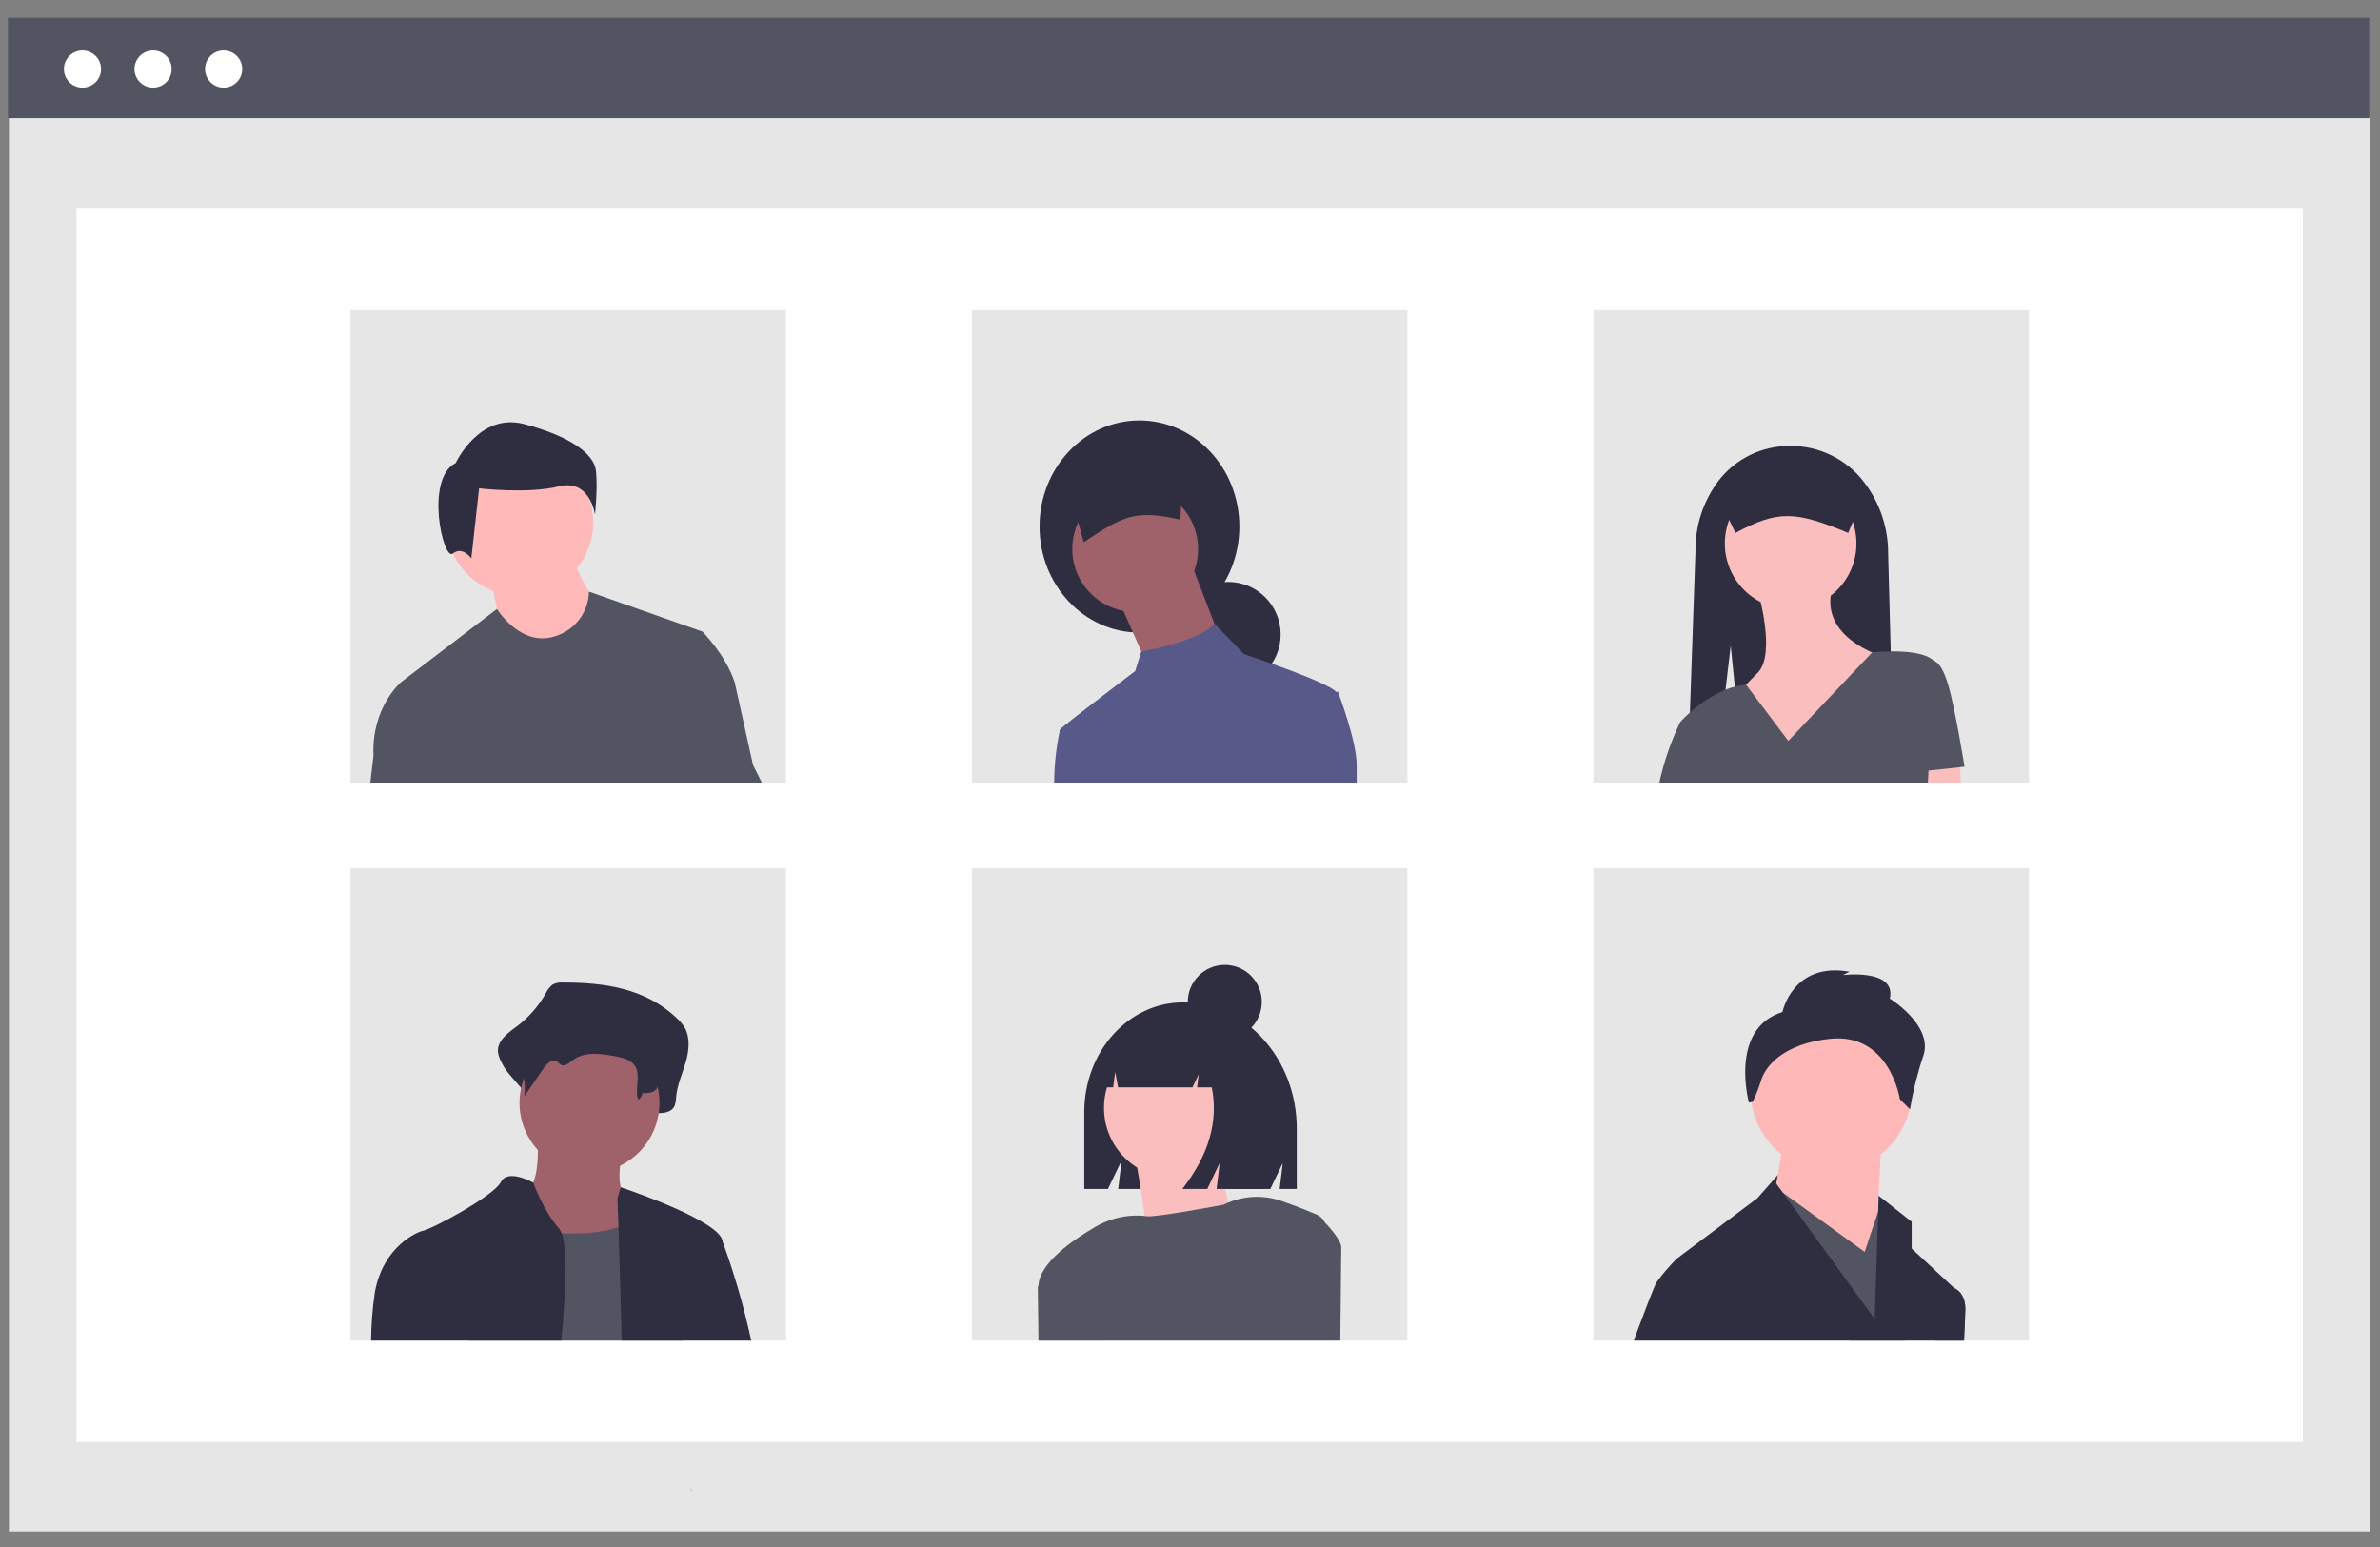 <svg width="120" height="78" viewBox="0 0 120 78" fill="none" xmlns="http://www.w3.org/2000/svg">
<rect x="0" y="0" width="120" height="78" fill="#808080" stroke="none"/>
<g clip-path="url(#clip0)">
<path d="M119.518 0.964H0.451V77.22H119.518V0.964Z" fill="#E6E6E6"/>
<path d="M116.114 10.528H3.856V72.708H116.114V10.528Z" fill="white"/>
<path d="M119.467 0.896H0.4V5.955H119.467V0.896Z" fill="#535461"/>
<path d="M4.159 4.42C4.677 4.42 5.097 4 5.097 3.482C5.097 2.965 4.677 2.545 4.159 2.545C3.642 2.545 3.222 2.965 3.222 3.482C3.222 4 3.642 4.42 4.159 4.42Z" fill="white"/>
<path d="M7.718 4.42C8.236 4.42 8.656 4 8.656 3.482C8.656 2.965 8.236 2.545 7.718 2.545C7.2 2.545 6.781 2.965 6.781 3.482C6.781 4 7.2 4.42 7.718 4.42Z" fill="white"/>
<path d="M11.277 4.42C11.795 4.42 12.214 4 12.214 3.482C12.214 2.965 11.795 2.545 11.277 2.545C10.759 2.545 10.339 2.965 10.339 3.482C10.339 4 10.759 4.42 11.277 4.42Z" fill="white"/>
<path d="M39.624 15.642H17.668V39.462H39.624V15.642Z" fill="#E6E6E6"/>
<path d="M70.962 15.642H49.007V39.462H70.962V15.642Z" fill="#E6E6E6"/>
<path d="M102.301 15.642H80.345V39.462H102.301V15.642Z" fill="#E6E6E6"/>
<path d="M39.624 43.774H17.668V67.594H39.624V43.774Z" fill="#E6E6E6"/>
<path d="M70.962 43.774H49.007V67.594H70.962V43.774Z" fill="#E6E6E6"/>
<path d="M102.301 43.774H80.345V67.594H102.301V43.774Z" fill="#E6E6E6"/>
<path d="M26.196 30.046C28.246 30.046 29.908 28.384 29.908 26.334C29.908 24.285 28.246 22.623 26.196 22.623C24.147 22.623 22.485 24.285 22.485 26.334C22.485 28.384 24.147 30.046 26.196 30.046Z" fill="#FFB9B9"/>
<path d="M24.747 29.176C24.747 29.176 25.21 31.38 25.21 31.611C25.21 31.843 27.414 32.887 27.414 32.887L29.386 32.539L30.082 30.452C30.082 30.452 28.922 28.712 28.922 28.016L24.747 29.176Z" fill="#FFB9B9"/>
<path d="M22.978 23.344C22.978 23.344 24.156 20.791 26.415 21.38C28.673 21.969 29.95 22.853 30.048 23.737C30.146 24.621 29.999 25.946 29.999 25.946C29.999 25.946 29.753 24.13 28.182 24.523C26.611 24.915 24.156 24.621 24.156 24.621L23.763 28.156C23.763 28.156 23.322 27.517 22.831 27.91C22.34 28.303 21.407 24.13 22.978 23.344Z" fill="#2F2E41"/>
<path d="M37.968 38.571L37.041 34.394C36.576 33.002 35.417 31.844 35.417 31.844L29.698 29.832H29.696C29.685 30.338 29.515 30.827 29.209 31.23C28.904 31.633 28.479 31.929 27.995 32.077C26.255 32.656 25.057 30.705 25.057 30.705L20.222 34.394C20.222 34.394 18.715 35.671 18.831 38.107L18.671 39.462H38.414L37.968 38.571Z" fill="#535461"/>
<path d="M57.451 31.895C60.233 31.895 62.489 29.501 62.489 26.548C62.489 23.594 60.233 21.2 57.451 21.2C54.669 21.2 52.414 23.594 52.414 26.548C52.414 29.501 54.669 31.895 57.451 31.895Z" fill="#2F2E41"/>
<path d="M61.921 34.64C63.384 34.64 64.571 33.453 64.571 31.99C64.571 30.526 63.384 29.34 61.921 29.34C60.457 29.34 59.271 30.526 59.271 31.99C59.271 33.453 60.457 34.64 61.921 34.64Z" fill="#2F2E41"/>
<path d="M60.075 28.441L61.495 32.132L57.898 33.646L57.583 32.93L56.478 30.428L60.075 28.441Z" fill="#9F616A"/>
<path d="M57.236 30.854C58.987 30.854 60.407 29.434 60.407 27.683C60.407 25.932 58.987 24.513 57.236 24.513C55.485 24.513 54.065 25.932 54.065 27.683C54.065 29.434 55.485 30.854 57.236 30.854Z" fill="#9F616A"/>
<path d="M54.644 27.336C56.637 26.006 57.233 25.688 59.517 26.202L59.654 22.869L53.751 24.108L54.644 27.336Z" fill="#2F2E41"/>
<path d="M67.457 34.875L67.369 34.886C67.367 34.883 67.365 34.88 67.362 34.877C67.015 34.53 65.359 33.899 64.125 33.462H64.123C63.339 33.183 62.725 32.983 62.725 32.983L61.233 31.449C60.857 31.871 60.062 32.198 59.307 32.428C58.729 32.603 58.141 32.743 57.547 32.848H57.545L57.236 33.835C57.236 33.835 53.734 36.486 53.451 36.769H53.449V36.772C53.427 36.804 53.417 36.844 53.423 36.883V36.89C53.246 37.736 53.156 38.598 53.152 39.462H68.404V38.568C68.404 37.337 67.457 34.875 67.457 34.875Z" fill="#575A89"/>
<path d="M95.504 39.462H87.962L87.547 35.365L87.522 35.116L87.471 34.622L87.263 32.556L87.002 34.775L86.451 39.462H85.081L85.132 38.003L85.183 36.524L85.205 35.928L85.486 27.818C85.464 26.532 85.871 25.277 86.642 24.248C87.07 23.691 87.622 23.241 88.254 22.936C88.887 22.63 89.582 22.476 90.284 22.486C91.001 22.483 91.709 22.647 92.351 22.964C92.994 23.281 93.555 23.742 93.99 24.312C94.786 25.351 95.213 26.627 95.201 27.936L95.331 32.845L95.504 39.462Z" fill="#2F2E41"/>
<path d="M90.284 30.72C92.117 30.72 93.602 29.235 93.602 27.403C93.602 25.571 92.117 24.085 90.284 24.085C88.453 24.085 86.967 25.571 86.967 27.403C86.967 29.235 88.453 30.72 90.284 30.72Z" fill="#FBBEBE"/>
<path d="M88.626 29.772C88.626 29.772 89.574 32.971 88.626 33.919C87.678 34.866 87.441 35.222 87.441 35.222L90.166 38.895L94.905 33.089C94.905 33.089 91.588 32.142 92.417 29.535L88.626 29.772Z" fill="#FBBEBE"/>
<path d="M98.859 39.462H96.061L96.014 38.983L95.972 38.54L97.26 38.378L98.814 38.184L98.832 38.681L98.859 39.462Z" fill="#FBBEBE"/>
<path d="M99.052 38.657C99.052 38.657 98.578 35.696 98.222 34.511C97.867 33.326 97.511 33.326 97.511 33.326H97.511L97.511 33.326C97.093 32.908 96.087 32.833 95.331 32.845C94.8 32.851 94.392 32.898 94.392 32.898L90.166 37.355L88.038 34.526V34.524C87.847 34.539 87.657 34.572 87.471 34.622C87.312 34.663 87.155 34.714 87.002 34.775C86.343 35.056 85.736 35.446 85.205 35.928H85.203C84.897 36.203 84.716 36.406 84.716 36.406C84.248 37.38 83.895 38.406 83.664 39.462H97.205L97.236 38.853V38.852L99.052 38.657Z" fill="#535461"/>
<path d="M87.5 26.87C89.643 25.715 90.523 25.763 93.187 26.87L93.898 25.138C93.897 24.812 93.768 24.499 93.537 24.268C93.307 24.038 92.994 23.908 92.668 23.908H87.901C87.575 23.908 87.262 24.038 87.032 24.268C86.801 24.499 86.671 24.812 86.671 25.138L87.5 26.87Z" fill="#2F2E41"/>
<path d="M28.356 49.54C28.179 49.525 28.002 49.565 27.849 49.653C27.703 49.777 27.586 49.931 27.506 50.105C27.135 50.757 26.633 51.324 26.032 51.771C25.593 52.092 25.036 52.492 25.111 53.084C25.151 53.279 25.223 53.467 25.325 53.638C25.729 54.454 26.832 55.084 26.724 56.016C27.125 55.343 26.588 55.011 26.99 54.339C27.181 54.018 27.513 53.657 27.802 53.858C27.898 53.925 27.962 54.046 28.062 54.105C28.303 54.246 28.558 53.977 28.771 53.786C29.504 53.128 30.547 53.3 31.459 53.505C31.89 53.602 32.363 53.729 32.617 54.141C32.952 54.682 32.299 55.266 32.134 55.878C32.121 55.931 32.12 55.985 32.133 56.038C32.145 56.09 32.169 56.139 32.205 56.179C32.24 56.22 32.284 56.252 32.334 56.272C32.385 56.291 32.439 56.299 32.492 56.293C32.766 56.266 33.09 56.244 33.106 56.124C33.451 56.136 33.873 56.097 34.02 55.739C34.066 55.597 34.089 55.449 34.091 55.3C34.145 54.698 34.401 54.148 34.57 53.575C34.74 53.001 34.813 52.329 34.528 51.821C34.426 51.652 34.299 51.499 34.153 51.366C32.531 49.796 30.398 49.537 28.356 49.54Z" fill="#2F2E41"/>
<path d="M27.076 57.191C27.076 57.191 27.429 60.131 26.136 60.366C24.842 60.602 27.311 64.6 27.311 64.6L33.191 65.305L31.78 60.602C31.78 60.602 30.839 60.249 31.427 57.897C32.015 55.545 27.076 57.191 27.076 57.191Z" fill="#9F616A"/>
<path d="M29.722 59.132C31.671 59.132 33.25 57.552 33.25 55.604C33.25 53.656 31.671 52.076 29.722 52.076C27.774 52.076 26.194 53.656 26.194 55.604C26.194 57.552 27.774 59.132 29.722 59.132Z" fill="#9F616A"/>
<path d="M23.65 67.594C24.274 65.141 25.135 61.837 25.135 61.837C25.135 61.837 25.471 61.905 25.998 61.983C26.769 62.097 27.546 62.168 28.324 62.194C29.321 62.221 30.371 62.156 31.183 61.875C31.489 61.776 31.775 61.624 32.027 61.424C32.133 61.339 32.228 61.24 32.309 61.131C33.721 59.249 34.308 66.422 34.308 66.422L34.417 67.594L23.65 67.594Z" fill="#535461"/>
<path d="M34.922 75.174C34.875 75.174 34.828 75.175 34.782 75.178L34.849 75.053C34.872 75.092 34.895 75.133 34.922 75.174Z" fill="#FFB8B8"/>
<path d="M28.527 50.463C28.385 50.452 28.243 50.48 28.115 50.543C27.999 50.627 27.904 50.736 27.836 50.862C27.522 51.334 27.113 51.735 26.636 52.04C26.279 52.267 25.825 52.549 25.886 52.968C25.919 53.108 25.979 53.241 26.06 53.359C26.39 53.942 26.522 54.616 26.435 55.28L27.415 53.855C27.571 53.628 27.841 53.373 28.076 53.515C28.155 53.562 28.207 53.648 28.289 53.69C28.484 53.789 28.692 53.599 28.866 53.464C29.462 52.999 30.311 53.12 31.054 53.265C31.404 53.334 31.789 53.424 31.997 53.715C32.341 54.198 31.981 54.897 32.182 55.455C32.239 55.416 32.286 55.366 32.323 55.307C32.359 55.249 32.384 55.184 32.395 55.116C32.675 55.125 33.019 55.097 33.139 54.844C33.175 54.745 33.195 54.64 33.196 54.534C33.24 54.108 33.449 53.72 33.587 53.315C33.724 52.909 33.784 52.434 33.552 52.075C33.467 51.953 33.364 51.845 33.247 51.753C31.926 50.644 30.19 50.461 28.527 50.463Z" fill="#2F2E41"/>
<path d="M28.193 61.953C27.389 61.034 26.911 59.693 26.889 59.633V59.631C26.889 59.631 25.606 58.897 25.253 59.602C24.901 60.308 21.608 62.071 21.255 62.071C21.252 62.073 21.249 62.074 21.246 62.074C21.107 62.121 19.355 62.758 18.904 65.129C18.782 65.945 18.716 66.769 18.709 67.594H28.298C28.397 66.555 28.472 65.583 28.501 64.743C28.543 63.573 28.502 62.663 28.325 62.194C28.296 62.106 28.252 62.025 28.193 61.953Z" fill="#2F2E41"/>
<path d="M36.439 62.615C36.433 62.587 36.429 62.564 36.425 62.542C36.409 62.48 36.382 62.42 36.346 62.367C36.345 62.366 36.344 62.364 36.344 62.363C35.665 61.31 31.297 59.862 31.297 59.862L31.133 60.426C31.133 60.426 31.154 60.983 31.183 61.875C31.212 62.71 31.247 63.838 31.281 65.077C31.304 65.886 31.324 66.743 31.343 67.594H37.878C37.512 65.904 37.031 64.24 36.439 62.615Z" fill="#2F2E41"/>
<path d="M97.577 67.594L98.077 65.151L98.542 64.955L98.545 64.956C98.587 64.972 99.093 65.186 99.093 65.998C99.093 66.162 99.068 66.749 99.027 67.594H97.577Z" fill="#575A89"/>
<path d="M92.326 59.061C94.568 59.061 96.386 57.243 96.386 55.001C96.386 52.759 94.568 50.941 92.326 50.941C90.083 50.941 88.265 52.759 88.265 55.001C88.265 57.243 90.083 59.061 92.326 59.061Z" fill="#FFB8B8"/>
<path d="M94.863 57.37L94.525 64.306L89.28 61.261L89.957 57.37H94.863Z" fill="#FFB8B8"/>
<path d="M96.386 64.644L96.042 67.594H93.288L90.3 61.853L89.458 60.236L89.054 59.972L89.522 59.866L89.891 60.133L94.017 63.122L94.679 61.136L94.697 61.085L94.863 60.585L96.386 64.644Z" fill="#535461"/>
<path d="M89.872 51.026C89.872 51.026 90.38 48.488 93.256 48.995L92.918 49.164C92.918 49.164 95.624 48.826 95.286 50.349C95.286 50.349 97.485 51.702 96.978 53.225C96.679 54.107 96.453 55.013 96.301 55.932L95.793 55.424C95.793 55.424 95.286 52.041 92.241 52.379C89.957 52.633 89.026 53.711 88.789 54.488C88.679 54.854 88.539 55.209 88.371 55.552L88.181 55.593C88.181 55.593 87.165 51.871 89.872 51.026Z" fill="#2F2E41"/>
<path d="M98.545 64.956L98.542 64.955L96.386 62.952V61.599L94.721 60.287L94.697 61.085L94.525 66.505L91.757 62.698L89.891 60.133L89.556 59.674L89.637 59.244L88.604 60.414L84.864 63.22L84.543 63.461C84.175 63.829 83.836 64.224 83.528 64.644C83.428 64.794 82.97 65.989 82.374 67.594H99.027C99.068 66.749 99.093 66.161 99.093 65.998C99.093 65.186 98.587 64.972 98.545 64.956Z" fill="#2F2E41"/>
<path d="M59.65 50.541C56.899 50.541 54.669 53.017 54.669 56.07V59.949H55.862L56.552 58.512L56.38 59.949H64.049L64.677 58.642L64.52 59.949H65.383V56.903C65.383 53.39 62.816 50.541 59.65 50.541Z" fill="#2F2E41"/>
<path d="M55.63 67.594H52.39L52.359 64.952C52.358 64.924 52.358 64.898 52.358 64.87L53.006 64.14L53.018 64.127L55.494 65.695L55.63 67.594Z" fill="#D0CDE1"/>
<path d="M59.21 59.407C61.168 59.407 62.756 57.819 62.756 55.861C62.756 53.902 61.168 52.314 59.21 52.314C57.251 52.314 55.663 53.902 55.663 55.861C55.663 57.819 57.251 59.407 59.21 59.407Z" fill="#FBBEBE"/>
<path d="M57.176 57.989C57.176 57.989 58.217 63.379 57.744 63.947C57.271 64.514 62.756 62.906 62.756 62.906C62.756 62.906 60.959 59.218 61.905 57.137L57.176 57.989Z" fill="#FBBEBE"/>
<path d="M66.798 61.634H66.797C66.713 61.457 66.569 61.317 66.39 61.238C65.695 60.945 65.096 60.72 64.603 60.55C63.732 60.251 62.781 60.28 61.93 60.633C61.847 60.666 61.765 60.703 61.685 60.743C61.685 60.743 58.217 61.404 57.805 61.321C57.774 61.315 57.742 61.31 57.711 61.308C57.649 61.299 57.586 61.293 57.523 61.292C56.717 61.254 55.916 61.453 55.22 61.863C54.082 62.523 52.394 63.694 52.359 64.834L52.327 64.87L52.359 67.594H67.579C67.61 64.984 67.627 63.022 67.627 62.889C67.627 62.477 66.798 61.634 66.798 61.634Z" fill="#535461"/>
<path d="M61.067 52.064C60.827 51.742 60.516 51.48 60.159 51.297C59.801 51.115 59.406 51.017 59.005 51.012H58.907C57.022 51.012 55.493 52.719 55.493 54.824V54.824H56.125L56.227 54.047L56.376 54.824H60.124L60.438 54.166L60.359 54.824H61.097C61.441 56.532 60.946 58.241 59.614 59.949H60.87L61.498 58.635L61.341 59.949H63.735L64.206 56.926C64.206 54.663 62.89 52.743 61.067 52.064Z" fill="#2F2E41"/>
<path d="M61.755 52.383C62.785 52.383 63.621 51.547 63.621 50.517C63.621 49.486 62.785 48.651 61.755 48.651C60.724 48.651 59.889 49.486 59.889 50.517C59.889 51.547 60.724 52.383 61.755 52.383Z" fill="#2F2E41"/>
</g>
<defs>
<clipPath id="clip0">
<rect width="119.118" height="76.323" fill="white" transform="translate(0.4 0.896)"/>
</clipPath>
</defs>
</svg>
